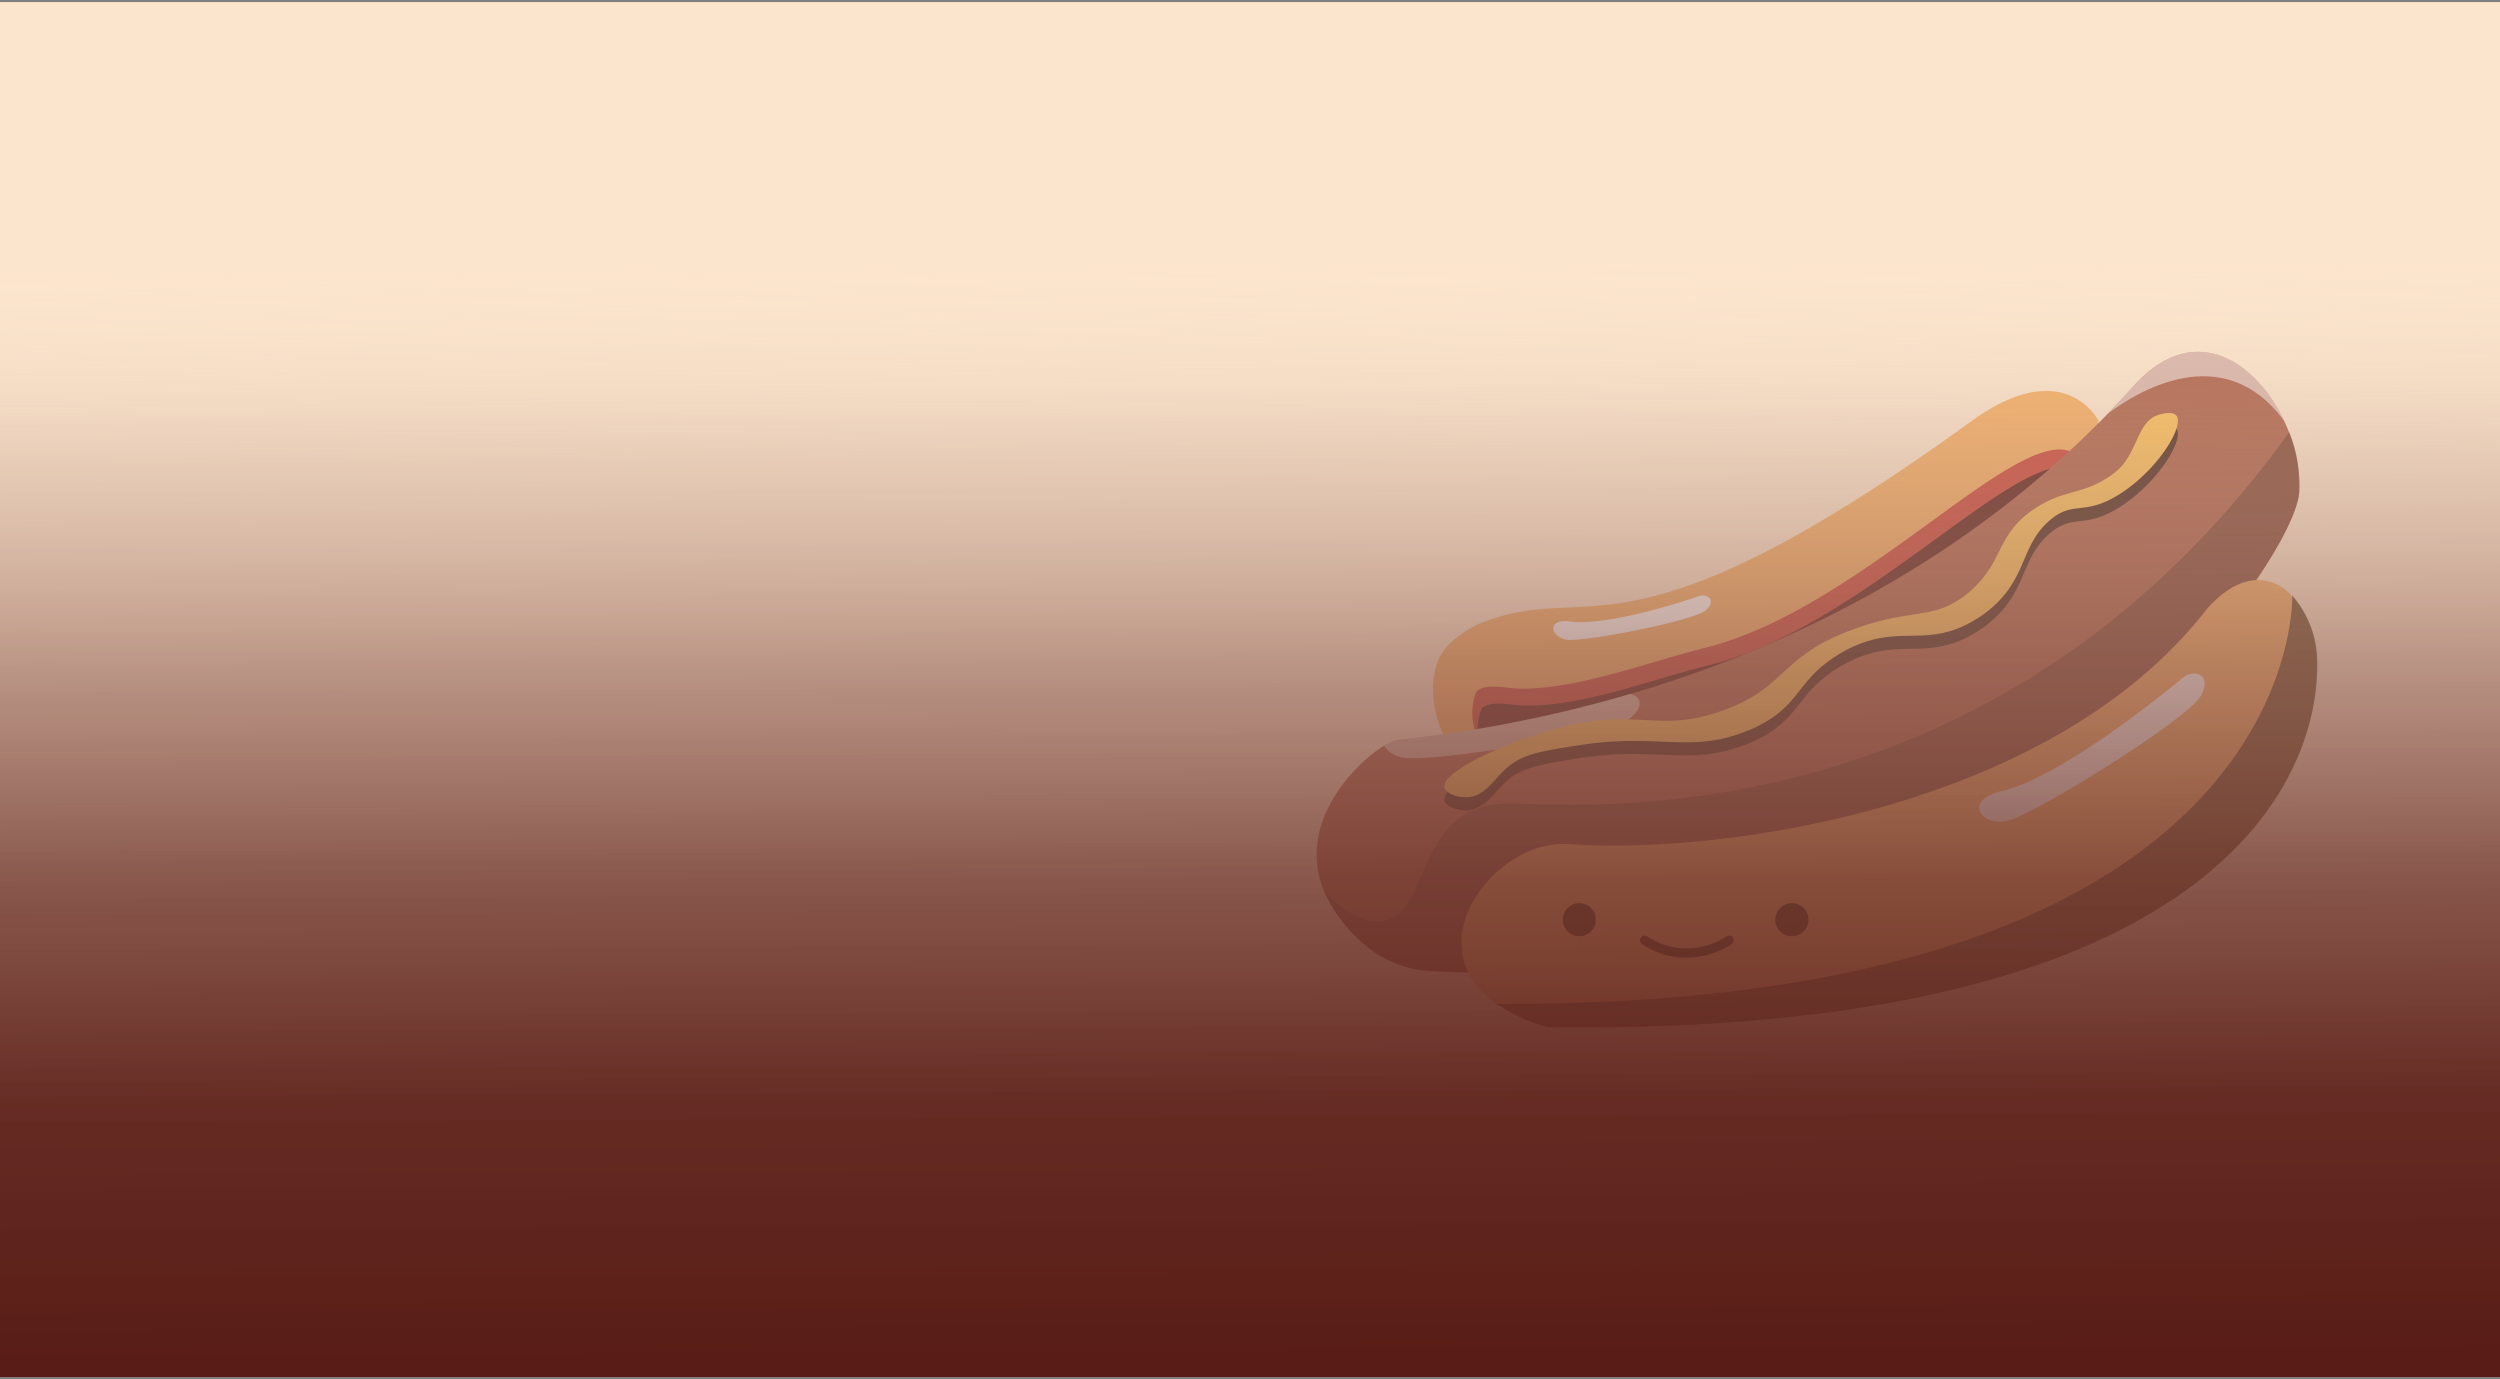 <svg xmlns="http://www.w3.org/2000/svg" xmlns:xlink="http://www.w3.org/1999/xlink" viewBox="0 0 300 165.5"><rect x="0" y="0" width="300" height="165.5" fill="#808080" stroke="none"/><defs><style>.cls-1{isolation:isolate;}.cls-2{fill:#fce5cd;}.cls-3{opacity:0.54;}.cls-10,.cls-3,.cls-8{mix-blend-mode:soft-light;}.cls-4{fill:#fff;}.cls-5{fill:#f5af64;}.cls-6{fill:#cb473a;}.cls-7{fill:#af644b;}.cls-8{opacity:0.24;}.cls-9{fill:#fcc15b;}.cls-11{fill:#3f240f;}.cls-12{fill:url(#linear-gradient);}</style><linearGradient id="linear-gradient" x1="150.37" y1="168.62" x2="149.66" y2="2.17" gradientUnits="userSpaceOnUse"><stop offset="0.03" stop-color="#591c16"/><stop offset="0.22" stop-color="#5f241d" stop-opacity="0.96"/><stop offset="0.38" stop-color="#733c33" stop-opacity="0.84"/><stop offset="0.53" stop-color="#936459" stop-opacity="0.64"/><stop offset="0.68" stop-color="#c09d8d" stop-opacity="0.36"/><stop offset="0.82" stop-color="#fae5cf" stop-opacity="0"/></linearGradient></defs><g class="cls-1"><g id="Layer_1" data-name="Layer 1"><rect class="cls-2" y="0.25" width="300" height="165"/><g class="cls-3"><ellipse class="cls-4" cx="162.52" cy="98.59" rx="2.92" ry="1.78" transform="translate(31.13 235.95) rotate(-77.51)"/></g><path class="cls-5" d="M178.57,91.87c-5.53.66-8.66-9.86-5.08-14.13a12.27,12.27,0,0,1,5.69-3.5c12.24-4.08,17.08,5.53,57.51-23.79,11.15-8,15.14.07,15.14.07s-5.32,29.37-6.63,29.39C244.11,79.92,195.06,89.87,178.57,91.87Z"/><path class="cls-6" d="M177,87.68a7.17,7.17,0,0,1,.11-4.57c.58-1,3-.68,3.7-.59,6.89.84,17-3.11,23.76-4.77,19.55-4.81,39.26-29,45-22.8.93,1,2.49.76,2.8,1.71C255.05,64.88,183.74,95.42,177,87.68Z"/><g class="cls-3"><path d="M177.63,89.71a7.19,7.19,0,0,1,.12-4.57c.58-1,3-.68,3.7-.59,6.89.85,17-3.11,23.76-4.77,19.54-4.81,39.25-29,45-22.8.93,1,2.48.76,2.79,1.72C255.68,66.91,184.38,97.45,177.63,89.71Z"/></g><path class="cls-7" d="M275.9,59.16c-.77,9.24-38,61.53-104.42,57.35a13.07,13.07,0,0,1-7.85-3.27,17.32,17.32,0,0,1-4.77-6.36h0c-3.28-8.08,3.64-15.19,7.22-17.39a5,5,0,0,1,1.5-.68,158.62,158.62,0,0,0,28.06-5.53c17-5,38.93-14.73,57.31-33.65,1-1.07,2.06-2.16,3.07-3.28,7.32-8.14,14.74-2.9,18.09,4.19.21.44.4.9.58,1.35A16.93,16.93,0,0,1,275.9,59.16Z"/><g class="cls-8"><path d="M275.9,59.16c-.77,9.24-38,61.53-104.42,57.35a13.13,13.13,0,0,1-7.85-3.27,17.32,17.32,0,0,1-4.77-6.36c.12.13,4.84,5.62,8.72,3s3.17-13.86,14.14-13.47,58.78,3.11,93-44.57A16.93,16.93,0,0,1,275.9,59.16Z"/></g><path class="cls-5" d="M187.41,123.28a10.84,10.84,0,0,1-3.86-.73,18.4,18.4,0,0,1-4-2.09c-10-7.12,0-19.79,8.65-19.17,18.22,1.3,57.69-4.14,76.38-27.9.22-.27.44-.54.68-.79,3.8-3.95,7.35-3.61,9.73-1.16a12.16,12.16,0,0,1,3,8.13C278.26,94.11,265.11,123.86,187.41,123.28Z"/><g class="cls-3"><path d="M173.33,96.05c-.36-1.8,6.75-5.11,12.56-6.8,10.66-3.1,12.6.47,20.67-2.36s6.82-6.63,16.23-9.94c7-2.47,9.37-.92,13.34-4.19,4.43-3.64,3.23-7,8.11-10.2,3.66-2.41,5.76-1.47,9.42-4.19,3-2.22,2.59-6.26,5.5-7.06.26-.07,1.52-.42,2,.13,1,1.21-2.15,6.47-6.8,9.42-4.3,2.72-5.5.69-8.38,3.14-3.64,3.11-2.63,7.17-7.58,11a15,15,0,0,1-2.38,1.5c-4.94,2.47-7.92.34-13.06,2.42a16.58,16.58,0,0,0-4.19,2.5c-2.77,2.3-3.17,4.26-6.13,6.3a15.19,15.19,0,0,1-3.29,1.67c-6.47,2.56-10.5.17-19.62,1.57-4.75.73-7.13,1.09-9.08,2.91-1.47,1.36-2.52,3.25-4.53,3.37C175,97.3,173.49,96.81,173.33,96.05Z"/></g><g class="cls-3"><path class="cls-4" d="M195.71,86.11c-2.33,2-24.11,5.43-27.35,4.81a3.38,3.38,0,0,1-2.28-1.44,5,5,0,0,1,1.5-.68,158.62,158.62,0,0,0,28.06-5.53C196.7,83.51,197.48,84.55,195.71,86.11Z"/></g><path class="cls-9" d="M173.33,94.48c-.36-1.8,6.75-5.11,12.56-6.8,10.66-3.1,12.6.47,20.67-2.36s6.82-6.63,16.23-9.94c7-2.47,9.37-.92,13.34-4.19,4.43-3.64,3.23-7,8.11-10.2,3.66-2.41,5.76-1.47,9.42-4.19,3-2.22,2.59-6.26,5.5-7.06.26-.07,1.52-.42,2,.13,1,1.21-2.15,6.47-6.8,9.42-4.3,2.72-5.5.69-8.38,3.14-3.64,3.11-2.63,7.17-7.58,11a15,15,0,0,1-2.38,1.5c-4.94,2.47-7.92.34-13.06,2.42a16.58,16.58,0,0,0-4.19,2.5c-2.77,2.3-3.17,4.26-6.13,6.3a15.19,15.19,0,0,1-3.29,1.67c-6.47,2.56-10.5.17-19.62,1.57-4.75.73-7.13,1.09-9.08,2.91-1.47,1.36-2.52,3.25-4.53,3.37C175,95.73,173.49,95.24,173.33,94.48Z"/><g class="cls-3"><path d="M185.63,123.26a20.56,20.56,0,0,1-6-2.8c97.12.41,95.44-49,95.44-49a12.16,12.16,0,0,1,3,8.13C278.26,94.22,264.91,124.31,185.63,123.26Z"/></g><g class="cls-3"><path class="cls-4" d="M274.11,50.53h0c-7.31-10-17.75-3.47-21.15-.9,1-1.07,2.06-2.16,3.07-3.28C263.34,38.2,270.76,43.44,274.11,50.53Z"/></g><g class="cls-10"><path class="cls-4" d="M262,81.28s-13.09,11.08-21.17,13.5c-5.49,1-3.23,4.42,0,3.73s21.94-12.33,23.32-15.08S263.08,80.37,262,81.28Z"/></g><g class="cls-10"><path class="cls-4" d="M203.94,71.52S194,75,188.82,74.63c-3.37-.62-2.82,1.83-.82,2.14s15.31-2.27,16.71-3.55S204.75,71.23,203.94,71.52Z"/></g><circle class="cls-11" cx="189.52" cy="110.36" r="1.99"/><circle class="cls-11" cx="215.03" cy="110.36" r="1.99"/><path class="cls-11" d="M202.38,114.91a9.07,9.07,0,0,1-5.37-1.66.55.55,0,1,1,.69-.86,8.2,8.2,0,0,0,4.68,1.42,8.7,8.7,0,0,0,4.79-1.43.55.55,0,0,1,.77.1.56.56,0,0,1-.11.78A9.65,9.65,0,0,1,202.38,114.91Z"/><rect class="cls-12" y="0.25" width="300" height="165"/></g></g></svg>